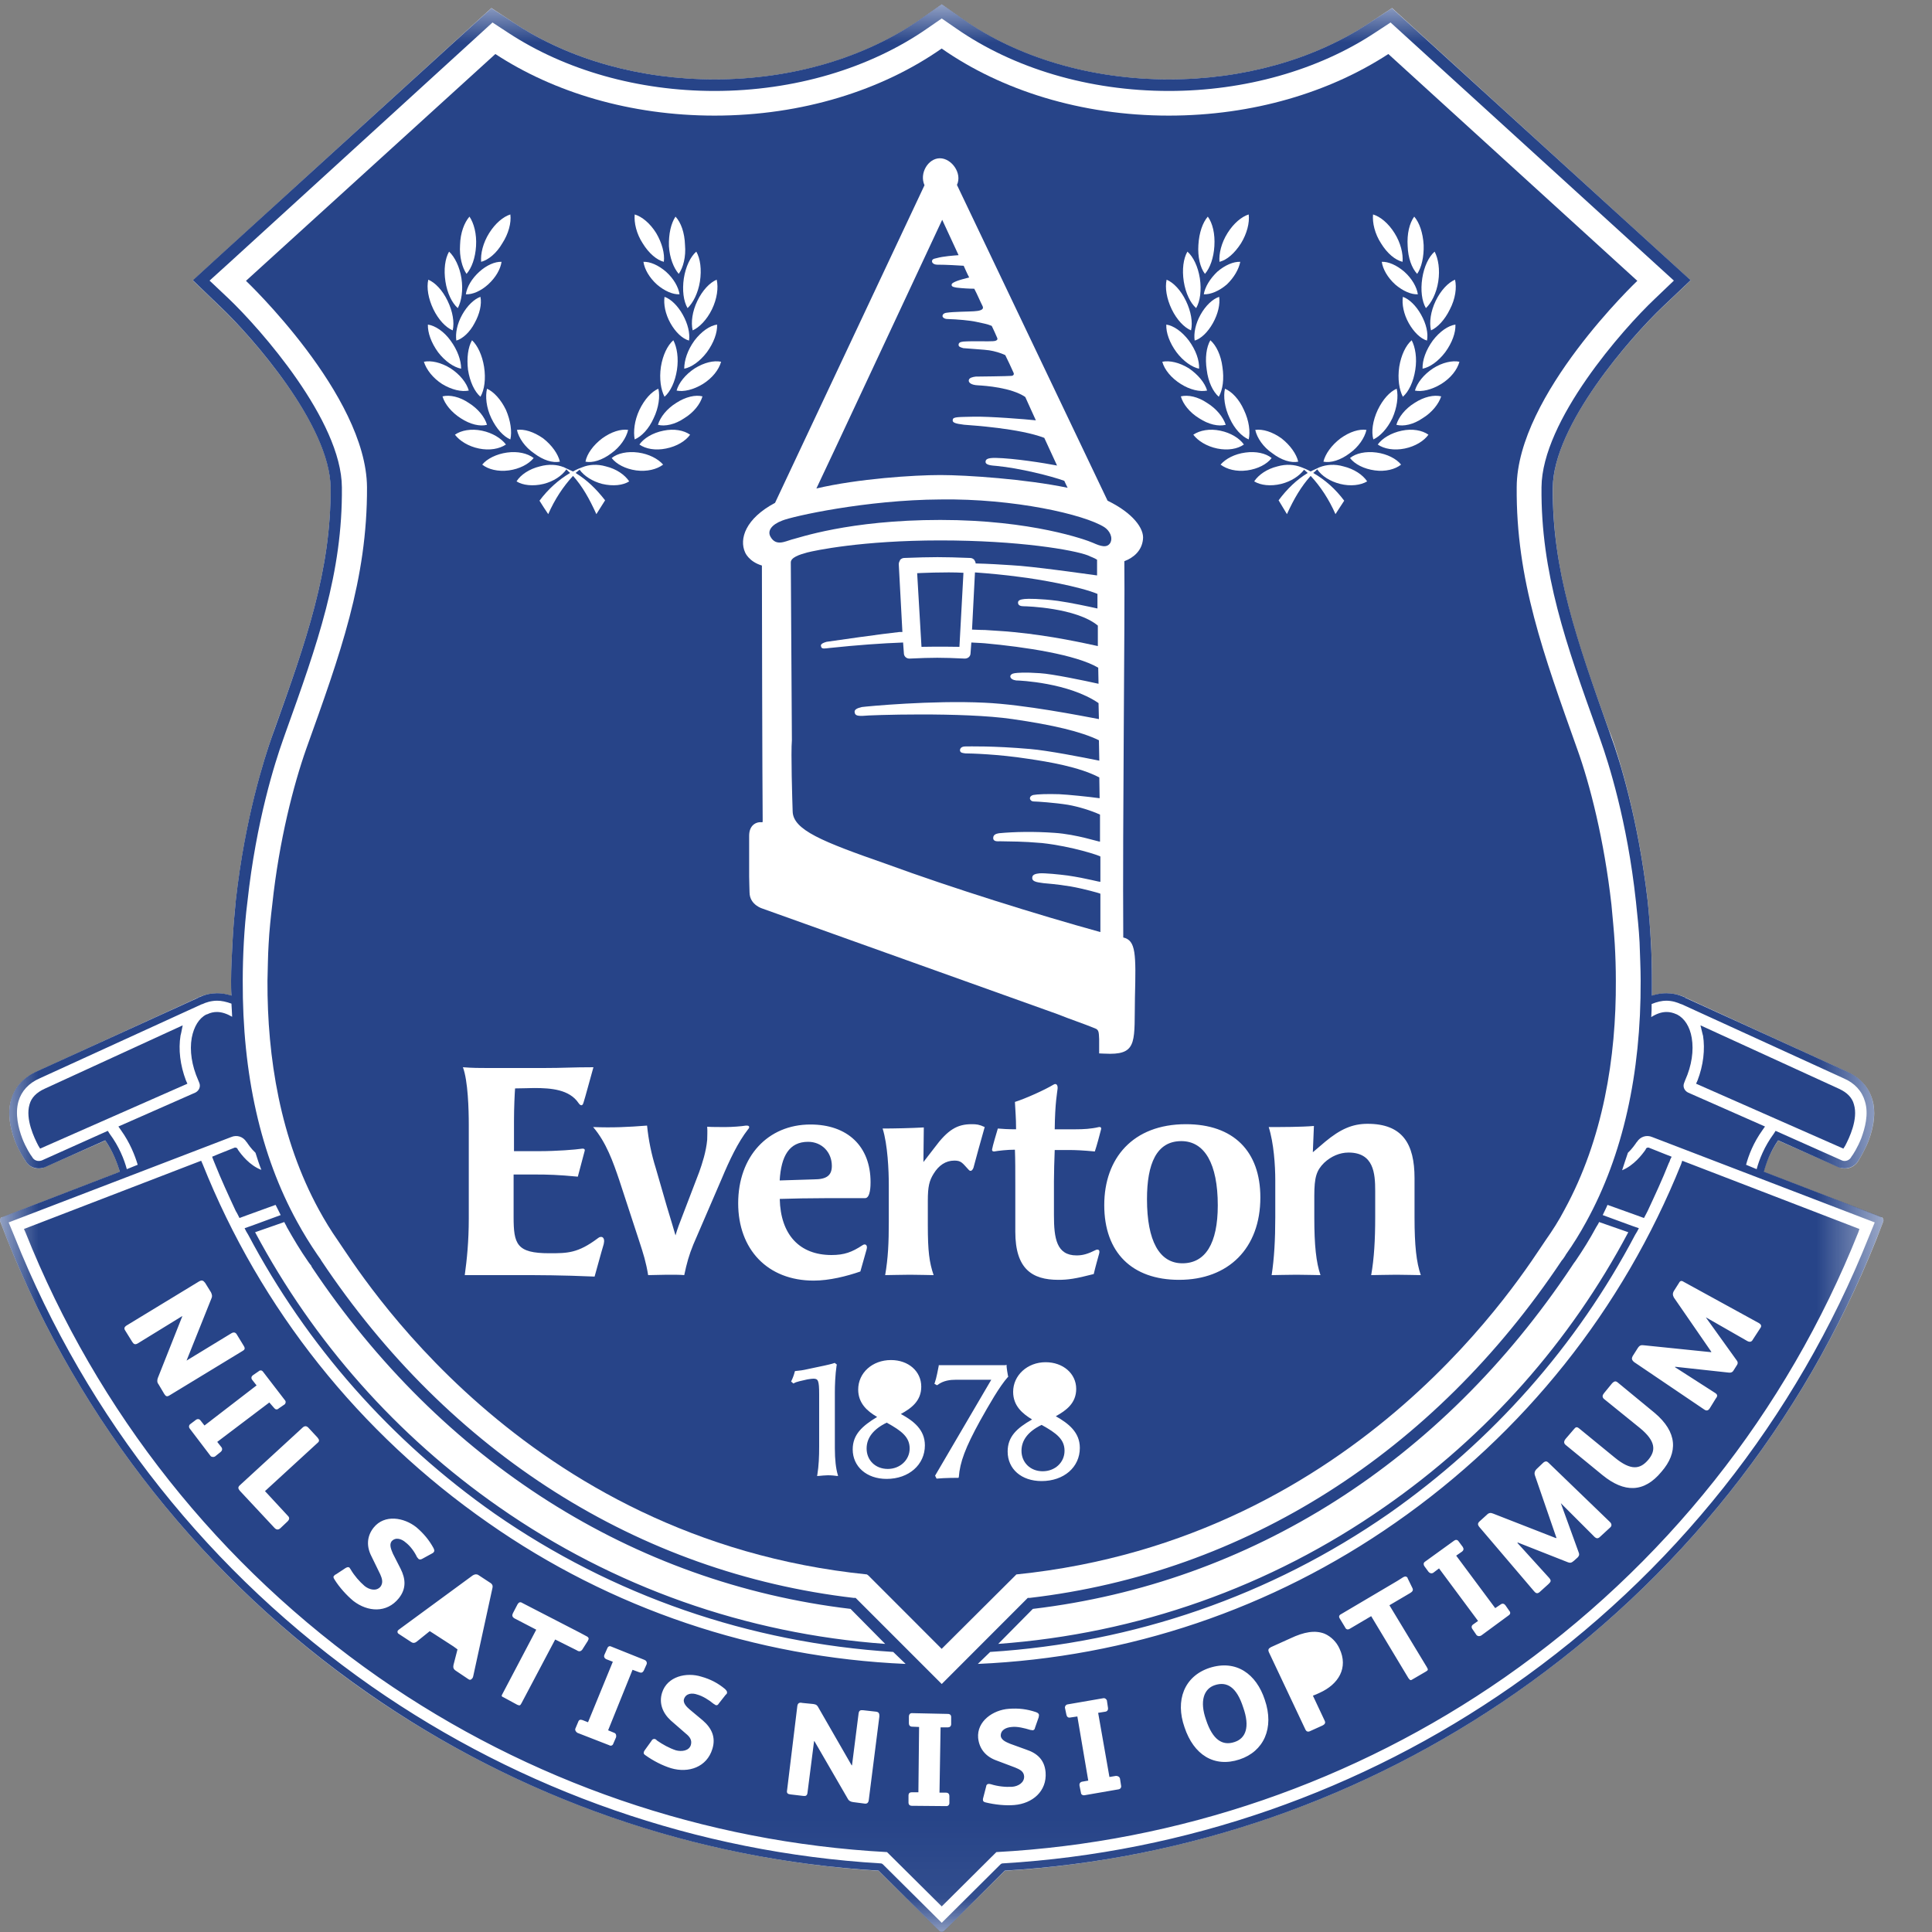 <?xml version="1.0" encoding="UTF-8" standalone="no"?>
<svg width="25px" height="25px" viewBox="0 0 25 25" version="1.1" xmlns="http://www.w3.org/2000/svg" xmlns:xlink="http://www.w3.org/1999/xlink">
    <rect x="0" y="0" width="25" height="25" fill="#808080" stroke="none"/>
    <!-- Generator: Sketch 42 (36781) - http://www.bohemiancoding.com/sketch -->
    <title>everton</title>
    <desc>Created with Sketch.</desc>
    <defs>
        <polygon id="path-1" points="24.371 0.001 0 0.001 0 24.945 24.371 24.945 24.371 0.001"></polygon>
    </defs>
    <g id="Page-1" stroke="none" stroke-width="1" fill="none" fill-rule="evenodd">
        <g id="fixtures" transform="translate(-124, -654)">
            <g id="row_5" transform="translate(17, 654)">
                <g id="everton" transform="translate(107, 0)">
                    <path d="M24.368,15.772 C24.363,15.758 24.354,15.749 24.34,15.749 L22.821,15.164 C22.849,15.055 22.906,14.909 23.009,14.758 L23.793,15.102 C23.821,15.116 23.844,15.121 23.873,15.121 C23.944,15.121 24.01,15.083 24.047,15.022 C24.066,14.989 24.128,14.89 24.179,14.763 C24.255,14.56 24.274,14.376 24.227,14.225 C24.179,14.064 24.066,13.942 23.896,13.866 L21.806,12.908 C21.806,12.908 21.797,12.904 21.792,12.899 C21.712,12.866 21.561,12.823 21.377,12.885 L21.377,12.687 C21.377,12.526 21.372,12.356 21.363,12.187 C21.353,12.012 21.339,11.833 21.32,11.649 C21.198,10.592 20.952,9.813 20.853,9.53 L20.815,9.436 C20.405,8.294 20.084,7.388 20.094,6.308 C20.098,5.492 21.117,4.35 21.509,3.977 L21.877,3.628 L18.013,0.104 L17.706,0.306 C16.999,0.773 16.083,1.028 15.125,1.028 C14.125,1.028 13.172,0.75 12.455,0.245 L12.186,0.056 L11.917,0.245 C11.195,0.75 10.247,1.028 9.247,1.028 C8.289,1.028 7.374,0.773 6.666,0.306 L6.359,0.104 L2.868,3.288 L2.495,3.628 L2.858,3.977 C3.25,4.35 4.269,5.492 4.279,6.308 C4.283,7.388 3.962,8.294 3.552,9.436 L3.519,9.53 C3.42,9.813 3.17,10.592 3.052,11.649 C3.033,11.833 3.019,12.012 3.009,12.187 C3,12.356 2.991,12.526 2.991,12.687 C2.991,12.753 2.991,12.819 2.995,12.885 C2.811,12.823 2.66,12.866 2.585,12.899 L2.58,12.899 C2.575,12.904 2.571,12.908 2.566,12.908 L0.476,13.866 C0.306,13.942 0.193,14.064 0.146,14.225 C0.098,14.376 0.117,14.56 0.193,14.763 C0.245,14.89 0.306,14.989 0.33,15.022 C0.363,15.083 0.429,15.121 0.499,15.121 C0.528,15.121 0.551,15.116 0.58,15.102 L1.363,14.758 C1.467,14.909 1.519,15.055 1.552,15.164 L0.032,15.749 C0.018,15.749 0.009,15.758 0.004,15.772 C-0.001,15.786 -0.001,15.796 0.004,15.81 L0.094,16.041 C1.042,18.41 2.656,20.443 4.755,21.906 C6.708,23.265 8.997,24.062 11.37,24.208 L12.153,24.982 C12.162,24.991 12.172,24.996 12.186,24.996 C12.196,24.996 12.21,24.991 12.219,24.982 L13.002,24.208 C15.376,24.062 17.664,23.265 19.612,21.906 C21.717,20.443 23.33,18.41 24.279,16.041 L24.368,15.81 C24.373,15.796 24.373,15.786 24.368,15.772" id="Fill-1" fill="#FFFFFF"></path>
                    <path d="M2.406,13.981 C2.331,13.783 2.307,13.58 2.336,13.4 C2.34,13.391 2.34,13.377 2.345,13.363 L2.364,13.268 L0.576,14.089 C0.472,14.137 0.406,14.203 0.382,14.292 C0.326,14.481 0.444,14.726 0.496,14.825 L0.519,14.863 L2.425,14.023 L2.406,13.981 Z" id="Fill-3" fill="#274488"></path>
                    <path d="M21.966,13.981 C22.042,13.783 22.065,13.58 22.037,13.4 C22.032,13.391 22.032,13.377 22.027,13.363 L22.004,13.268 L23.797,14.089 C23.901,14.137 23.967,14.203 23.99,14.292 C24.047,14.481 23.929,14.726 23.877,14.825 L23.853,14.863 L21.947,14.023 L21.966,13.981 Z" id="Fill-5" fill="#274488"></path>
                    <path id="Fill-7" fill="#274488"></path>
                    <path d="M15.719,21.806 C15.577,21.853 15.521,22.013 15.606,22.254 C15.691,22.513 15.818,22.594 15.974,22.542 C16.12,22.495 16.177,22.348 16.087,22.094 C16.002,21.829 15.875,21.754 15.719,21.806" id="Fill-9" fill="#274488"></path>
                    <path id="Fill-11" fill="#274488"></path>
                    <path d="M14.239,11.565 C14.239,11.56 14.017,11.499 13.857,11.471 C13.659,11.438 13.541,11.433 13.503,11.428 C13.46,11.419 13.352,11.419 13.357,11.358 C13.357,11.315 13.404,11.306 13.451,11.301 C13.522,11.296 13.706,11.315 13.814,11.329 C14.074,11.367 14.239,11.419 14.239,11.409 L14.239,11.084 C14.239,11.074 13.876,10.952 13.484,10.909 C13.22,10.886 13.097,10.89 12.941,10.886 C12.913,10.886 12.852,10.895 12.852,10.843 C12.852,10.791 12.908,10.787 12.927,10.782 C13.125,10.763 13.38,10.758 13.644,10.777 C13.937,10.796 14.234,10.9 14.234,10.89 L14.234,10.541 C14.121,10.489 13.956,10.438 13.819,10.414 C13.644,10.386 13.413,10.371 13.38,10.371 C13.347,10.371 13.333,10.353 13.328,10.338 C13.324,10.315 13.338,10.296 13.371,10.287 C13.423,10.277 13.55,10.272 13.706,10.277 C13.819,10.282 14.093,10.31 14.229,10.329 L14.225,10.06 C13.965,9.923 13.564,9.857 13.305,9.819 C12.913,9.758 12.555,9.749 12.493,9.749 C12.46,9.744 12.427,9.744 12.422,9.711 C12.422,9.683 12.441,9.659 12.493,9.659 C12.54,9.659 12.847,9.65 13.328,9.692 C13.56,9.711 14.017,9.801 14.225,9.843 L14.22,9.579 C13.989,9.466 13.626,9.381 13.102,9.305 C12.46,9.211 11.233,9.253 11.167,9.263 C11.078,9.267 11.064,9.249 11.059,9.216 C11.054,9.183 11.087,9.164 11.153,9.149 C11.219,9.14 12.059,9.06 12.739,9.093 C13.253,9.116 13.994,9.263 14.22,9.305 L14.215,9.098 C13.828,8.833 13.192,8.805 13.149,8.805 C13.107,8.8 13.078,8.781 13.074,8.758 C13.069,8.734 13.097,8.715 13.13,8.711 C13.163,8.706 13.258,8.697 13.456,8.711 C13.616,8.72 14.045,8.81 14.215,8.848 L14.211,8.64 C13.923,8.47 13.258,8.371 12.743,8.324 C12.743,8.324 12.682,8.319 12.569,8.314 L12.559,8.451 C12.559,8.494 12.526,8.522 12.484,8.522 C12.182,8.508 12.073,8.508 11.771,8.522 L11.767,8.522 C11.729,8.522 11.696,8.494 11.696,8.451 L11.686,8.314 C11.413,8.324 11.092,8.347 10.733,8.385 C10.681,8.39 10.63,8.404 10.625,8.366 C10.615,8.343 10.63,8.324 10.696,8.305 C10.748,8.296 11.46,8.196 11.639,8.178 L11.677,8.178 L11.63,7.3 C11.63,7.281 11.639,7.262 11.649,7.243 C11.663,7.229 11.682,7.22 11.701,7.22 C12.069,7.206 12.196,7.206 12.555,7.22 C12.573,7.22 12.592,7.229 12.606,7.243 C12.616,7.258 12.625,7.276 12.625,7.291 C12.79,7.295 12.956,7.305 13.088,7.314 C13.366,7.328 14.022,7.423 14.196,7.446 L14.196,7.243 C14.163,7.22 14.116,7.206 14.078,7.187 C13.894,7.116 13.182,6.993 12.168,6.993 C11.149,6.993 10.54,7.125 10.446,7.149 C10.342,7.177 10.229,7.215 10.233,7.281 L10.247,9.579 C10.233,9.735 10.252,10.353 10.257,10.499 C10.262,10.739 10.639,10.89 11.465,11.178 C12.328,11.494 13.418,11.834 14.239,12.061 L14.239,11.565" id="Fill-13" fill="#274488"></path>
                    <path id="Fill-15" fill="#274488"></path>
                    <path id="Fill-17" fill="#274488"></path>
                    <path id="Fill-19" fill="#274488"></path>
                    <path d="M13.815,6.312 C13.801,6.288 13.791,6.26 13.772,6.222 C13.607,6.161 13.192,6.057 12.895,6.029 C12.838,6.024 12.753,6.02 12.753,5.977 C12.753,5.939 12.786,5.925 12.881,5.925 C13.121,5.93 13.508,5.991 13.678,6.024 C13.631,5.92 13.574,5.798 13.513,5.666 C13.192,5.543 12.583,5.505 12.475,5.496 C12.357,5.482 12.319,5.467 12.329,5.43 C12.333,5.392 12.409,5.397 12.593,5.392 C12.805,5.387 13.272,5.425 13.404,5.439 C13.362,5.345 13.315,5.246 13.267,5.137 C13.088,5.015 12.749,4.991 12.654,4.986 C12.564,4.982 12.531,4.949 12.536,4.92 C12.541,4.887 12.588,4.878 12.626,4.873 C12.659,4.873 13.05,4.868 13.083,4.864 C13.107,4.864 13.131,4.849 13.112,4.816 C13.074,4.731 13.05,4.68 13.008,4.595 C12.947,4.566 12.866,4.543 12.8,4.533 C12.744,4.524 12.56,4.514 12.465,4.505 C12.414,4.491 12.404,4.481 12.404,4.463 C12.404,4.439 12.418,4.425 12.465,4.42 C12.583,4.411 12.8,4.42 12.848,4.415 C12.881,4.415 12.918,4.401 12.904,4.373 C12.881,4.316 12.857,4.269 12.833,4.217 C12.781,4.194 12.701,4.179 12.635,4.165 C12.55,4.146 12.39,4.132 12.258,4.128 C12.225,4.128 12.196,4.109 12.196,4.09 C12.196,4.071 12.211,4.052 12.248,4.047 C12.338,4.033 12.527,4.033 12.602,4.028 C12.664,4.024 12.739,4.014 12.715,3.962 C12.673,3.878 12.649,3.816 12.607,3.736 C12.55,3.736 12.451,3.731 12.38,3.722 C12.352,3.717 12.314,3.712 12.314,3.689 C12.31,3.665 12.347,3.651 12.38,3.637 C12.404,3.627 12.484,3.604 12.541,3.59 C12.513,3.538 12.494,3.491 12.47,3.439 C12.39,3.434 12.244,3.425 12.13,3.425 C12.083,3.425 12.06,3.401 12.06,3.382 C12.06,3.363 12.069,3.349 12.121,3.34 C12.206,3.316 12.338,3.307 12.404,3.302 C12.329,3.141 12.258,2.986 12.192,2.844 C11.673,3.953 10.72,5.996 10.564,6.321 C11.102,6.194 11.828,6.147 12.168,6.147 C12.508,6.147 13.272,6.199 13.815,6.312" id="Fill-21" fill="#274488"></path>
                    <path id="Fill-23" fill="#274488"></path>
                    <path id="Fill-25" fill="#274488"></path>
                    <path d="M10.764,15.087 C10.764,14.907 10.632,14.775 10.457,14.775 C10.212,14.775 10.108,14.959 10.089,15.275 L10.533,15.261 C10.698,15.261 10.764,15.209 10.764,15.087" id="Fill-27" fill="#274488"></path>
                    <path d="M15.286,14.766 C14.965,14.766 14.842,15.059 14.842,15.517 C14.842,16.059 15.003,16.347 15.3,16.347 C15.597,16.347 15.758,16.092 15.758,15.597 C15.758,15.059 15.588,14.766 15.286,14.766" id="Fill-29" fill="#274488"></path>
                    <path d="M13.258,7.751 C13.295,7.746 13.465,7.746 13.687,7.775 C13.852,7.798 14.093,7.85 14.201,7.874 L14.201,7.685 C13.975,7.591 13.456,7.496 13.177,7.463 C13.007,7.44 12.809,7.421 12.616,7.407 L12.578,8.147 C12.677,8.152 12.743,8.152 12.743,8.152 C12.871,8.162 12.998,8.166 13.125,8.18 C13.616,8.228 14.027,8.322 14.206,8.36 L14.206,8.095 C13.927,7.864 13.286,7.845 13.248,7.845 C13.21,7.845 13.173,7.836 13.173,7.798 C13.173,7.761 13.22,7.756 13.258,7.751" id="Fill-31" fill="#274488"></path>
                    <path d="M10.243,6.982 C10.328,6.964 10.979,6.728 12.168,6.728 C13.352,6.728 14.06,6.987 14.145,7.025 C14.239,7.067 14.324,7.096 14.367,7.025 C14.405,6.954 14.357,6.865 14.291,6.822 C14.032,6.657 13.121,6.449 12.168,6.463 C11.21,6.468 10.253,6.681 10.12,6.737 C9.984,6.789 9.927,6.869 9.97,6.945 C10.04,7.072 10.158,7.006 10.243,6.982" id="Fill-33" fill="#274488"></path>
                    <path id="Fill-35" fill="#274488"></path>
                    <path d="M11.924,8.37 C12.141,8.365 12.415,8.37 12.415,8.37 L12.467,7.412 C12.24,7.398 11.868,7.417 11.868,7.417 L11.924,8.37 Z" id="Fill-37" fill="#274488"></path>
                    <g id="Group-41" transform="translate(0, 0.054)">
                        <mask id="mask-2" fill="white">
                            <use xlink:href="#path-1"></use>
                        </mask>
                        <g id="Clip-40"></g>
                        <path d="M24.368,15.717 C24.363,15.707 24.354,15.698 24.344,15.693 L22.825,15.108 C22.853,15.004 22.905,14.853 23.009,14.702 L23.792,15.051 C23.82,15.061 23.844,15.065 23.872,15.065 C23.943,15.065 24.009,15.028 24.047,14.966 C24.066,14.933 24.127,14.839 24.179,14.707 C24.254,14.504 24.273,14.325 24.226,14.169 C24.179,14.009 24.066,13.886 23.896,13.81 L21.806,12.857 C21.806,12.853 21.801,12.848 21.792,12.848 C21.711,12.81 21.56,12.768 21.376,12.829 L21.376,12.636 C21.376,12.47 21.372,12.301 21.362,12.131 C21.353,11.956 21.339,11.777 21.32,11.598 C21.197,10.536 20.952,9.762 20.848,9.479 L20.815,9.385 C20.409,8.238 20.084,7.332 20.093,6.257 C20.098,5.441 21.117,4.294 21.509,3.921 L21.877,3.572 L18.012,0.052 L17.706,0.251 C16.998,0.718 16.083,0.973 15.125,0.973 C14.125,0.973 13.172,0.694 12.455,0.189 L12.186,0.001 L11.917,0.189 C11.195,0.694 10.247,0.973 9.246,0.973 C8.288,0.973 7.373,0.718 6.665,0.251 L6.359,0.052 L2.867,3.232 L2.495,3.572 L2.858,3.921 C3.25,4.294 4.269,5.441 4.278,6.257 C4.283,7.332 3.962,8.238 3.552,9.385 L3.518,9.479 C3.419,9.762 3.169,10.536 3.051,11.598 C3.033,11.777 3.018,11.956 3.009,12.131 C3,12.301 2.99,12.47 2.99,12.636 C2.99,12.702 2.99,12.763 2.995,12.829 C2.811,12.768 2.66,12.81 2.584,12.848 L2.58,12.848 C2.575,12.848 2.57,12.853 2.565,12.857 L0.475,13.81 C0.306,13.886 0.192,14.009 0.145,14.169 C0.098,14.325 0.117,14.504 0.192,14.707 C0.244,14.839 0.306,14.933 0.329,14.966 C0.362,15.028 0.428,15.065 0.499,15.065 C0.527,15.065 0.551,15.061 0.579,15.051 L1.362,14.702 C1.466,14.853 1.518,15.004 1.551,15.108 L0.032,15.693 C0.018,15.698 0.008,15.707 0.004,15.717 C-0.001,15.731 -0.001,15.745 0.004,15.754 L0.093,15.985 C1.042,18.359 2.655,20.387 4.755,21.85 C6.708,23.213 8.996,24.011 11.369,24.152 L12.153,24.931 C12.162,24.936 12.171,24.945 12.186,24.945 C12.2,24.945 12.214,24.936 12.219,24.931 L13.002,24.152 C15.375,24.011 17.663,23.213 19.617,21.85 C21.716,20.387 23.33,18.359 24.278,15.985 L24.368,15.754 C24.372,15.745 24.372,15.731 24.368,15.717 L24.368,15.717 Z M21.372,12.938 C21.442,12.909 21.509,12.895 21.56,12.895 C21.641,12.895 21.707,12.919 21.749,12.938 C21.754,12.938 21.759,12.942 21.763,12.942 L23.858,13.9 C24,13.961 24.094,14.065 24.132,14.197 C24.184,14.362 24.132,14.546 24.085,14.674 C24.037,14.796 23.976,14.891 23.957,14.914 C23.934,14.962 23.877,14.98 23.835,14.962 L22.976,14.579 L22.952,14.617 C22.83,14.782 22.764,14.952 22.731,15.075 L22.594,15.018 C22.627,14.896 22.688,14.735 22.806,14.57 L22.839,14.523 L21.844,14.084 C21.796,14.06 21.773,14.009 21.792,13.961 L21.806,13.924 C21.891,13.735 21.919,13.541 21.891,13.376 C21.867,13.23 21.796,13.122 21.702,13.074 L21.692,13.07 C21.65,13.051 21.608,13.041 21.565,13.041 C21.499,13.041 21.433,13.065 21.367,13.107 C21.372,13.046 21.372,12.994 21.372,12.938 L21.372,12.938 Z M3.155,12.14 C3.165,11.966 3.179,11.791 3.202,11.612 C3.316,10.564 3.561,9.805 3.66,9.526 L3.693,9.432 C4.108,8.276 4.434,7.361 4.424,6.252 C4.42,5.389 3.367,4.2 2.962,3.813 L2.712,3.577 L2.967,3.346 L6.373,0.237 L6.581,0.373 C7.317,0.855 8.26,1.123 9.246,1.123 C10.275,1.123 11.256,0.831 12.002,0.312 L12.186,0.185 L12.37,0.312 C13.115,0.831 14.092,1.123 15.125,1.123 C16.106,1.123 17.055,0.855 17.786,0.373 L17.994,0.237 L21.66,3.577 L21.409,3.817 C21.004,4.2 19.952,5.389 19.947,6.252 C19.937,7.361 20.263,8.276 20.678,9.432 L20.711,9.526 C20.81,9.805 21.056,10.564 21.169,11.612 C21.188,11.791 21.207,11.966 21.216,12.14 C21.221,12.305 21.23,12.475 21.23,12.636 C21.235,13.843 20.999,14.896 20.527,15.754 C20.447,15.901 20.357,16.047 20.263,16.179 C20.254,16.198 20.239,16.217 20.22,16.245 L20.211,16.254 C18.55,18.746 16.106,20.298 13.323,20.623 L13.299,20.623 L12.186,21.737 L11.072,20.623 L11.049,20.623 C8.265,20.298 5.816,18.746 4.155,16.254 L4.151,16.245 C4.132,16.217 4.118,16.198 4.108,16.184 C4.014,16.047 3.924,15.901 3.844,15.754 C3.372,14.896 3.136,13.843 3.141,12.636 C3.141,12.475 3.146,12.305 3.155,12.14 L3.155,12.14 Z M20.692,15.759 L21.07,15.891 C20.32,17.306 19.244,18.524 17.913,19.448 C16.432,20.482 14.719,21.086 12.917,21.218 L13.365,20.765 C16.182,20.43 18.654,18.859 20.334,16.339 L20.343,16.325 C20.357,16.302 20.372,16.283 20.386,16.264 C20.48,16.127 20.574,15.976 20.655,15.825 C20.669,15.801 20.683,15.783 20.692,15.759 L20.692,15.759 Z M12.242,23.143 C12.271,23.143 12.285,23.162 12.285,23.185 L12.285,23.28 C12.285,23.298 12.271,23.317 12.247,23.317 L11.799,23.313 C11.77,23.313 11.756,23.294 11.756,23.275 L11.756,23.181 C11.756,23.147 11.775,23.138 11.799,23.138 L11.884,23.138 L11.893,22.293 L11.803,22.289 C11.775,22.289 11.761,22.27 11.761,22.246 L11.761,22.157 C11.761,22.133 11.775,22.114 11.799,22.114 L12.266,22.124 C12.294,22.124 12.308,22.142 12.308,22.161 L12.308,22.256 C12.308,22.284 12.289,22.298 12.266,22.298 L12.171,22.298 L12.157,23.143 L12.242,23.143 Z M11.454,21.218 C9.652,21.086 7.939,20.482 6.458,19.448 C5.132,18.524 4.056,17.306 3.301,15.891 L3.679,15.759 C3.688,15.783 3.703,15.801 3.712,15.825 C3.797,15.976 3.887,16.127 3.986,16.269 C3.995,16.283 4.009,16.302 4.028,16.325 L4.033,16.339 C5.717,18.859 8.189,20.43 11.006,20.765 L11.454,21.218 Z M1.419,14.617 L1.395,14.579 L0.541,14.962 C0.489,14.98 0.438,14.962 0.414,14.914 C0.395,14.891 0.334,14.796 0.287,14.674 C0.239,14.546 0.192,14.362 0.239,14.197 C0.277,14.065 0.372,13.961 0.513,13.9 L2.608,12.942 C2.613,12.942 2.617,12.938 2.622,12.938 C2.66,12.919 2.731,12.895 2.811,12.895 C2.867,12.895 2.929,12.909 2.995,12.933 C3,12.994 3,13.046 3.004,13.103 C2.938,13.065 2.872,13.041 2.806,13.041 C2.764,13.041 2.721,13.051 2.683,13.07 L2.669,13.074 C2.575,13.122 2.509,13.23 2.481,13.376 C2.452,13.541 2.481,13.735 2.565,13.924 L2.58,13.961 C2.598,14.009 2.575,14.06 2.528,14.084 L1.532,14.523 L1.565,14.57 C1.683,14.735 1.745,14.896 1.782,15.018 L1.641,15.075 C1.608,14.952 1.542,14.782 1.419,14.617 L1.419,14.617 Z M24.184,15.948 C23.245,18.302 21.645,20.317 19.56,21.77 C17.616,23.124 15.342,23.917 12.978,24.058 C12.964,24.058 12.955,24.063 12.945,24.072 L12.186,24.827 L11.426,24.072 C11.417,24.063 11.407,24.058 11.393,24.058 C9.034,23.917 6.755,23.124 4.811,21.77 C2.731,20.317 1.126,18.302 0.188,15.948 L0.112,15.764 L2.99,14.66 C3.066,14.627 3.146,14.655 3.188,14.721 L3.193,14.726 C3.212,14.754 3.25,14.811 3.306,14.863 C3.33,14.938 3.353,15.013 3.382,15.084 C3.231,15.028 3.122,14.886 3.08,14.825 L3.07,14.806 C3.066,14.801 3.056,14.796 3.047,14.796 L3.037,14.796 L2.834,14.877 L2.745,14.914 L2.759,14.952 C2.768,14.971 2.773,14.99 2.778,14.999 C2.863,15.212 2.957,15.415 3.051,15.617 C3.07,15.646 3.084,15.679 3.099,15.707 L3.188,15.674 L3.566,15.537 C3.589,15.584 3.613,15.627 3.632,15.669 L3.259,15.806 L3.165,15.839 C3.179,15.867 3.193,15.896 3.212,15.924 C3.971,17.358 5.057,18.59 6.401,19.533 C7.93,20.595 9.699,21.204 11.558,21.322 L11.719,21.477 C9.77,21.392 7.906,20.765 6.316,19.651 C4.651,18.491 3.372,16.887 2.622,15.009 L2.603,14.966 L0.31,15.849 L0.329,15.891 C1.259,18.222 2.839,20.213 4.901,21.652 C6.84,23.001 9.114,23.784 11.478,23.912 L12.153,24.582 L12.186,24.615 L12.893,23.912 C15.257,23.784 17.531,23.001 19.47,21.652 C21.532,20.213 23.117,18.222 24.047,15.891 L24.061,15.849 L21.768,14.966 L21.754,15.009 C20.999,16.887 19.72,18.491 18.055,19.651 C16.46,20.765 14.601,21.392 12.653,21.477 L12.813,21.322 C14.672,21.204 16.441,20.595 17.97,19.533 C19.315,18.59 20.404,17.358 21.159,15.924 C21.178,15.896 21.192,15.867 21.207,15.839 L21.112,15.806 L20.739,15.669 C20.758,15.627 20.782,15.584 20.801,15.537 L21.183,15.674 L21.273,15.707 C21.287,15.679 21.306,15.646 21.32,15.617 C21.414,15.415 21.509,15.212 21.593,14.999 C21.598,14.99 21.608,14.971 21.612,14.952 L21.631,14.914 L21.537,14.877 L21.334,14.796 L21.32,14.796 C21.315,14.796 21.306,14.801 21.301,14.806 L21.292,14.825 C21.249,14.886 21.141,15.028 20.99,15.089 C21.013,15.013 21.041,14.938 21.065,14.863 C21.117,14.815 21.159,14.754 21.178,14.726 L21.183,14.721 C21.225,14.655 21.306,14.627 21.381,14.66 L24.259,15.764 L24.184,15.948 Z M11.379,22.157 L11.242,23.237 C11.237,23.28 11.214,23.289 11.185,23.284 L11.039,23.265 C11.006,23.261 10.982,23.247 10.968,23.218 L10.539,22.477 L10.534,22.477 L10.449,23.143 C10.445,23.181 10.426,23.19 10.393,23.185 L10.232,23.166 C10.195,23.162 10.176,23.152 10.185,23.11 L10.317,22.025 C10.322,21.982 10.346,21.973 10.383,21.982 L10.525,21.996 C10.563,22.001 10.577,22.015 10.591,22.043 L11.02,22.789 L11.025,22.789 L11.11,22.119 C11.115,22.081 11.133,22.072 11.167,22.076 L11.336,22.095 C11.379,22.1 11.379,22.128 11.379,22.157 L11.379,22.157 Z M8.925,22.067 L9.095,22.209 C9.209,22.308 9.265,22.426 9.218,22.577 C9.147,22.812 8.911,22.893 8.685,22.827 C8.576,22.794 8.454,22.732 8.355,22.661 C8.331,22.647 8.326,22.633 8.331,22.619 C8.331,22.61 8.34,22.6 8.345,22.591 L8.43,22.473 C8.439,22.454 8.454,22.444 8.477,22.449 C8.482,22.454 8.491,22.454 8.501,22.468 C8.576,22.52 8.661,22.567 8.746,22.595 C8.817,22.614 8.916,22.605 8.94,22.525 C8.958,22.459 8.921,22.416 8.874,22.378 L8.68,22.209 C8.576,22.114 8.524,21.987 8.567,21.85 C8.633,21.638 8.883,21.581 9.076,21.642 C9.194,21.675 9.293,21.727 9.383,21.803 C9.407,21.826 9.411,21.841 9.407,21.855 C9.407,21.859 9.402,21.869 9.392,21.874 L9.303,21.987 C9.289,22.01 9.279,22.015 9.26,22.01 C9.256,22.006 9.246,22.001 9.232,21.992 C9.175,21.944 9.091,21.892 9.024,21.874 C8.958,21.85 8.874,21.855 8.85,21.935 C8.836,21.987 8.892,22.039 8.925,22.067 L8.925,22.067 Z M7.949,22.369 C7.972,22.378 7.977,22.402 7.972,22.426 L7.935,22.511 C7.93,22.529 7.906,22.544 7.883,22.529 L7.472,22.369 C7.449,22.355 7.439,22.331 7.444,22.317 L7.482,22.227 C7.491,22.199 7.51,22.194 7.538,22.204 L7.609,22.232 L7.93,21.449 L7.845,21.416 C7.817,21.402 7.812,21.378 7.821,21.359 L7.859,21.274 C7.864,21.256 7.883,21.241 7.906,21.251 L8.34,21.425 C8.364,21.435 8.373,21.454 8.369,21.477 L8.331,21.562 C8.317,21.59 8.298,21.595 8.274,21.586 L8.185,21.553 L7.869,22.336 L7.949,22.369 Z M6.656,20.887 C6.628,20.869 6.623,20.85 6.637,20.821 L6.698,20.704 C6.713,20.68 6.732,20.67 6.76,20.689 L7.51,21.076 L7.59,21.119 C7.619,21.133 7.623,21.152 7.609,21.171 L7.609,21.175 L7.534,21.293 C7.51,21.322 7.486,21.317 7.458,21.298 L7.184,21.161 L6.75,21.982 C6.732,22.015 6.727,22.02 6.694,22.006 L6.519,21.911 C6.486,21.897 6.486,21.892 6.505,21.859 L6.939,21.034 L6.656,20.887 Z M5.868,21.251 L5.613,21.086 L5.561,21.053 L5.392,21.189 C5.373,21.204 5.349,21.213 5.321,21.194 L5.156,21.086 C5.142,21.076 5.142,21.062 5.146,21.048 C5.151,21.043 5.156,21.038 5.16,21.034 L6.118,20.331 C6.142,20.317 6.165,20.312 6.189,20.326 L6.34,20.425 C6.373,20.444 6.378,20.468 6.373,20.491 L6.123,21.638 C6.118,21.652 6.118,21.657 6.113,21.661 C6.099,21.68 6.085,21.69 6.062,21.675 L5.901,21.567 C5.863,21.543 5.863,21.52 5.868,21.491 L5.92,21.289 L5.868,21.251 Z M4.92,20.317 L4.807,20.085 C4.741,19.958 4.745,19.826 4.835,19.713 C4.976,19.538 5.226,19.581 5.387,19.708 C5.481,19.788 5.552,19.873 5.609,19.977 C5.623,20.005 5.623,20.019 5.613,20.029 C5.609,20.038 5.599,20.043 5.59,20.048 L5.462,20.118 C5.443,20.128 5.429,20.128 5.415,20.118 C5.41,20.114 5.406,20.104 5.396,20.095 C5.363,20.024 5.307,19.949 5.25,19.906 C5.198,19.859 5.118,19.831 5.066,19.892 C5.033,19.939 5.066,20.005 5.085,20.052 L5.184,20.246 C5.25,20.378 5.259,20.505 5.16,20.628 C5.005,20.821 4.759,20.807 4.571,20.661 C4.486,20.59 4.391,20.486 4.33,20.387 C4.311,20.359 4.311,20.345 4.325,20.335 C4.33,20.326 4.339,20.321 4.349,20.317 L4.472,20.236 C4.49,20.227 4.505,20.218 4.523,20.232 C4.528,20.241 4.533,20.246 4.538,20.255 C4.585,20.335 4.651,20.411 4.717,20.468 C4.774,20.515 4.868,20.543 4.924,20.477 C4.962,20.425 4.943,20.369 4.92,20.317 L4.92,20.317 Z M3.726,19.562 C3.75,19.585 3.745,19.609 3.721,19.633 L3.627,19.722 C3.599,19.746 3.575,19.741 3.552,19.717 L3.103,19.236 C3.08,19.208 3.075,19.189 3.108,19.161 L3.92,18.415 C3.943,18.396 3.967,18.396 3.99,18.42 L4.108,18.547 C4.132,18.576 4.137,18.595 4.108,18.618 L3.429,19.241 L3.726,19.562 Z M2.867,18.675 C2.882,18.698 2.872,18.722 2.853,18.736 L2.782,18.793 C2.768,18.802 2.74,18.802 2.726,18.788 L2.457,18.434 C2.438,18.411 2.447,18.387 2.457,18.378 L2.532,18.321 C2.556,18.302 2.58,18.307 2.594,18.326 L2.646,18.392 L3.32,17.873 L3.264,17.802 C3.245,17.778 3.254,17.755 3.273,17.741 L3.349,17.689 C3.363,17.675 3.386,17.675 3.401,17.693 L3.684,18.061 C3.703,18.08 3.698,18.104 3.684,18.118 L3.608,18.17 C3.585,18.193 3.561,18.184 3.547,18.165 L3.485,18.094 L2.811,18.604 L2.867,18.675 Z M2.358,16.976 L1.782,17.33 C1.749,17.349 1.73,17.34 1.712,17.311 L1.627,17.174 C1.603,17.141 1.603,17.122 1.636,17.099 L2.575,16.528 C2.617,16.504 2.632,16.519 2.655,16.547 L2.731,16.67 C2.745,16.703 2.749,16.721 2.735,16.75 L2.414,17.552 L2.995,17.198 C3.028,17.179 3.051,17.189 3.066,17.217 L3.155,17.363 C3.179,17.401 3.16,17.415 3.136,17.429 L2.197,18 C2.16,18.024 2.146,18.014 2.127,17.986 L2.051,17.858 C2.032,17.835 2.032,17.807 2.042,17.778 L2.358,16.981 L2.358,16.976 Z M12.95,22.411 C12.959,22.468 13.03,22.492 13.073,22.511 L13.28,22.586 C13.422,22.633 13.516,22.718 13.53,22.879 C13.549,23.124 13.36,23.284 13.125,23.303 C13.011,23.313 12.874,23.298 12.757,23.27 C12.728,23.265 12.719,23.251 12.719,23.237 C12.719,23.228 12.719,23.218 12.723,23.209 L12.761,23.062 C12.761,23.048 12.771,23.03 12.794,23.03 C12.799,23.03 12.813,23.03 12.823,23.034 C12.912,23.062 13.011,23.072 13.096,23.067 C13.172,23.062 13.257,23.015 13.252,22.93 C13.247,22.864 13.191,22.841 13.134,22.817 L12.898,22.728 C12.761,22.68 12.672,22.581 12.657,22.435 C12.639,22.218 12.851,22.072 13.054,22.058 C13.181,22.048 13.29,22.062 13.403,22.1 C13.431,22.11 13.441,22.119 13.445,22.138 C13.445,22.142 13.441,22.152 13.441,22.166 L13.393,22.303 C13.389,22.327 13.379,22.331 13.365,22.336 C13.356,22.336 13.346,22.331 13.332,22.331 C13.257,22.308 13.162,22.284 13.091,22.293 C13.021,22.298 12.945,22.331 12.95,22.411 L12.95,22.411 Z M14.356,22.94 L14.441,22.926 C14.469,22.926 14.488,22.94 14.493,22.963 L14.507,23.053 C14.512,23.077 14.497,23.096 14.474,23.1 L14.035,23.176 C14.012,23.181 13.988,23.166 13.988,23.147 L13.969,23.053 C13.964,23.025 13.978,23.006 14.002,23.001 L14.082,22.987 L13.941,22.157 L13.846,22.171 C13.818,22.176 13.804,22.157 13.799,22.133 L13.78,22.043 C13.78,22.025 13.79,22.006 13.813,22.001 L14.276,21.921 C14.299,21.916 14.318,21.935 14.323,21.949 L14.337,22.043 C14.342,22.072 14.328,22.091 14.304,22.095 L14.21,22.11 L14.356,22.94 Z M15.649,21.529 C15.998,21.416 16.257,21.609 16.366,21.94 C16.493,22.308 16.352,22.61 16.04,22.713 C15.71,22.822 15.446,22.652 15.328,22.298 C15.205,21.949 15.323,21.638 15.649,21.529 L15.649,21.529 Z M18.461,21.515 C18.484,21.553 18.48,21.558 18.451,21.576 L18.281,21.675 C18.253,21.694 18.248,21.69 18.225,21.661 L17.743,20.859 L17.47,21.02 C17.442,21.038 17.418,21.034 17.404,21.001 L17.338,20.892 C17.319,20.864 17.328,20.845 17.357,20.831 L18.083,20.402 L18.159,20.354 C18.187,20.34 18.201,20.345 18.215,20.364 L18.215,20.369 L18.277,20.496 C18.291,20.524 18.277,20.543 18.244,20.562 L17.979,20.718 L18.461,21.515 Z M19.348,20.755 L19.418,20.708 C19.442,20.689 19.466,20.699 19.48,20.718 L19.532,20.793 C19.546,20.807 19.546,20.831 19.527,20.845 L19.168,21.109 C19.145,21.123 19.121,21.119 19.107,21.105 L19.055,21.029 C19.036,21.005 19.041,20.982 19.06,20.968 L19.126,20.921 L18.621,20.241 L18.546,20.298 C18.522,20.312 18.498,20.302 18.484,20.284 L18.432,20.213 C18.418,20.194 18.418,20.17 18.437,20.156 L18.815,19.883 C18.833,19.868 18.857,19.868 18.871,19.887 L18.928,19.963 C18.942,19.986 18.942,20.005 18.918,20.024 L18.843,20.076 L19.348,20.755 Z M19.862,19.038 C19.852,19.01 19.857,18.981 19.886,18.953 L19.97,18.873 C19.999,18.849 20.018,18.854 20.037,18.873 L20.834,19.642 C20.834,19.647 20.839,19.647 20.839,19.647 C20.857,19.67 20.857,19.694 20.834,19.713 L20.706,19.831 C20.673,19.864 20.65,19.854 20.617,19.817 L20.197,19.397 L20.428,20.034 C20.442,20.067 20.428,20.085 20.414,20.1 L20.367,20.142 C20.338,20.166 20.324,20.175 20.287,20.161 L19.64,19.906 L19.635,19.911 L20.046,20.364 C20.079,20.402 20.065,20.416 20.037,20.444 L19.933,20.538 C19.904,20.567 19.881,20.571 19.857,20.543 L19.852,20.538 L19.145,19.708 C19.117,19.675 19.121,19.656 19.145,19.633 L19.239,19.548 C19.267,19.519 19.291,19.519 19.324,19.533 L20.136,19.85 L20.14,19.845 L19.862,19.038 Z M21.221,18.425 L20.754,18.047 C20.73,18.024 20.735,18 20.754,17.976 L20.862,17.844 C20.886,17.821 20.905,17.811 20.933,17.835 L21.409,18.227 C21.707,18.477 21.716,18.741 21.499,18.991 C21.273,19.264 21.018,19.264 20.735,19.033 L20.258,18.642 C20.23,18.618 20.239,18.59 20.258,18.566 L20.367,18.439 C20.39,18.411 20.404,18.406 20.433,18.429 L20.895,18.807 C21.107,18.981 21.225,18.958 21.329,18.835 C21.428,18.717 21.428,18.595 21.221,18.425 L21.221,18.425 Z M21.66,16.736 C21.645,16.707 21.641,16.684 21.66,16.651 L21.726,16.547 C21.74,16.519 21.759,16.514 21.787,16.533 L22.759,17.066 C22.792,17.085 22.797,17.108 22.778,17.132 L22.683,17.278 C22.664,17.316 22.636,17.316 22.598,17.292 L22.079,16.995 L22.075,16.995 L22.471,17.547 C22.495,17.575 22.485,17.599 22.471,17.618 L22.438,17.67 C22.424,17.698 22.405,17.712 22.367,17.707 L21.678,17.632 L21.674,17.637 L22.188,17.967 C22.23,17.991 22.226,18.014 22.202,18.043 L22.127,18.165 C22.108,18.198 22.084,18.208 22.051,18.184 L21.145,17.571 C21.112,17.542 21.112,17.524 21.126,17.495 L21.192,17.391 C21.216,17.354 21.235,17.349 21.273,17.354 L22.141,17.443 L22.145,17.439 L21.66,16.736 Z M17.333,21.279 C17.451,21.529 17.319,21.741 17.078,21.85 C17.059,21.859 17.007,21.883 16.989,21.888 L17.14,22.209 C17.154,22.237 17.149,22.256 17.111,22.275 L16.956,22.345 C16.927,22.36 16.904,22.355 16.89,22.322 L16.422,21.331 C16.404,21.293 16.413,21.279 16.446,21.26 L16.696,21.147 C16.875,21.062 17.017,21.038 17.14,21.086 C17.225,21.123 17.295,21.194 17.333,21.279 L17.333,21.279 Z" id="Fill-39" fill="#274488" mask="url(#mask-2)"></path>
                    </g>
                    <path id="Fill-42" fill="#274488"></path>
                    <path d="M21.187,3.634 L17.965,0.699 C17.205,1.194 16.214,1.496 15.124,1.496 C13.987,1.496 12.954,1.166 12.185,0.628 C11.416,1.166 10.383,1.496 9.246,1.496 C8.156,1.496 7.165,1.194 6.41,0.699 L3.183,3.634 C3.183,3.634 4.74,5.11 4.749,6.304 C4.754,7.502 4.4,8.47 3.962,9.692 C3.801,10.149 3.612,10.871 3.523,11.706 C3.504,11.867 3.485,12.041 3.476,12.216 C3.466,12.371 3.466,12.532 3.461,12.692 C3.457,13.683 3.627,14.74 4.127,15.655 C4.202,15.792 4.282,15.924 4.372,16.052 C4.632,16.424 6.74,19.916 11.218,20.373 L11.237,20.387 L12.185,21.336 L13.138,20.387 L13.152,20.373 C17.63,19.916 19.739,16.424 19.998,16.052 C20.088,15.924 20.173,15.792 20.244,15.655 C20.744,14.74 20.914,13.683 20.909,12.692 C20.909,12.532 20.904,12.371 20.895,12.216 C20.885,12.041 20.866,11.867 20.852,11.706 C20.758,10.871 20.574,10.149 20.409,9.692 C19.975,8.47 19.616,7.502 19.626,6.304 C19.63,5.11 21.187,3.634 21.187,3.634 L21.187,3.634 Z M18.828,3.619 C18.852,3.723 18.833,3.865 18.762,4.002 C18.696,4.138 18.602,4.238 18.517,4.275 C18.493,4.171 18.512,4.03 18.578,3.893 C18.644,3.756 18.739,3.657 18.828,3.619 L18.828,3.619 Z M18.229,4.181 C18.163,4.063 18.139,3.936 18.153,3.841 C18.234,3.869 18.323,3.954 18.389,4.072 C18.455,4.19 18.484,4.313 18.465,4.407 C18.385,4.384 18.295,4.299 18.229,4.181 L18.229,4.181 Z M18.314,4.785 C18.29,4.941 18.229,5.068 18.153,5.134 C18.106,5.044 18.083,4.903 18.106,4.747 C18.13,4.596 18.191,4.469 18.267,4.403 C18.314,4.492 18.338,4.634 18.314,4.785 L18.314,4.785 Z M18.54,4.407 C18.63,4.289 18.739,4.214 18.833,4.2 C18.838,4.304 18.79,4.436 18.701,4.558 C18.611,4.676 18.503,4.752 18.408,4.771 C18.404,4.662 18.451,4.53 18.54,4.407 L18.54,4.407 Z M18.564,3.256 C18.611,3.346 18.635,3.487 18.611,3.643 C18.588,3.794 18.522,3.921 18.451,3.987 C18.399,3.898 18.38,3.756 18.404,3.601 C18.427,3.45 18.488,3.322 18.564,3.256 L18.564,3.256 Z M18.3,2.803 C18.366,2.879 18.413,3.011 18.422,3.171 C18.427,3.322 18.394,3.464 18.338,3.544 C18.267,3.468 18.22,3.336 18.215,3.185 C18.205,3.025 18.238,2.888 18.3,2.803 L18.3,2.803 Z M18.347,3.808 C18.262,3.813 18.153,3.766 18.054,3.681 C17.955,3.591 17.894,3.483 17.88,3.388 C17.965,3.384 18.073,3.431 18.172,3.516 C18.271,3.605 18.333,3.714 18.347,3.808 L18.347,3.808 Z M17.767,2.775 C17.861,2.803 17.965,2.888 18.045,3.016 C18.125,3.143 18.158,3.284 18.149,3.388 C18.054,3.365 17.951,3.28 17.87,3.148 C17.79,3.025 17.757,2.883 17.767,2.775 L17.767,2.775 Z M17.828,5.304 C17.894,5.167 17.984,5.068 18.073,5.03 C18.097,5.129 18.078,5.275 18.017,5.412 C17.951,5.549 17.856,5.648 17.771,5.686 C17.743,5.587 17.762,5.445 17.828,5.304 L17.828,5.304 Z M17.814,5.856 C17.951,5.875 18.069,5.936 18.13,6.012 C18.054,6.073 17.927,6.106 17.79,6.087 C17.649,6.068 17.531,6.007 17.469,5.927 C17.545,5.865 17.672,5.837 17.814,5.856 L17.814,5.856 Z M17.347,5.672 C17.465,5.587 17.587,5.549 17.682,5.563 C17.658,5.667 17.578,5.785 17.465,5.865 C17.347,5.955 17.219,5.993 17.125,5.974 C17.149,5.875 17.229,5.761 17.347,5.672 L17.347,5.672 Z M16.96,6.101 C16.993,6.082 17.031,6.068 17.068,6.049 C17.073,6.049 17.073,6.045 17.078,6.045 C17.163,6.012 17.271,6.002 17.384,6.035 C17.521,6.068 17.635,6.144 17.691,6.229 C17.606,6.28 17.474,6.295 17.342,6.262 C17.21,6.229 17.101,6.158 17.045,6.073 C17.026,6.092 17.012,6.106 16.993,6.12 C17.149,6.21 17.281,6.328 17.394,6.479 C17.347,6.549 17.328,6.582 17.281,6.653 C17.196,6.46 17.087,6.295 16.96,6.158 C16.837,6.295 16.743,6.455 16.653,6.653 C16.611,6.582 16.587,6.545 16.545,6.474 C16.658,6.323 16.776,6.21 16.922,6.12 C16.908,6.106 16.889,6.092 16.875,6.078 C16.814,6.158 16.71,6.229 16.578,6.262 C16.441,6.295 16.313,6.28 16.229,6.229 C16.285,6.144 16.394,6.068 16.53,6.035 C16.644,6.002 16.752,6.012 16.837,6.045 C16.913,6.073 16.96,6.101 16.96,6.101 L16.96,6.101 Z M16.582,5.672 C16.696,5.761 16.776,5.875 16.799,5.974 C16.705,5.993 16.582,5.955 16.464,5.865 C16.346,5.785 16.266,5.667 16.243,5.563 C16.337,5.549 16.464,5.587 16.582,5.672 L16.582,5.672 Z M16.455,5.927 C16.394,6.007 16.276,6.068 16.139,6.087 C15.997,6.106 15.875,6.073 15.794,6.012 C15.861,5.936 15.974,5.875 16.115,5.856 C16.252,5.837 16.379,5.865 16.455,5.927 L16.455,5.927 Z M15.459,4.407 C15.445,4.313 15.469,4.19 15.535,4.072 C15.601,3.954 15.691,3.869 15.776,3.841 C15.79,3.936 15.761,4.063 15.695,4.181 C15.629,4.299 15.54,4.384 15.459,4.407 L15.459,4.407 Z M15.516,4.771 C15.426,4.752 15.313,4.676 15.224,4.558 C15.134,4.436 15.087,4.304 15.092,4.2 C15.186,4.214 15.294,4.289 15.384,4.407 C15.474,4.53 15.521,4.662 15.516,4.771 L15.516,4.771 Z M15.662,4.403 C15.738,4.469 15.799,4.596 15.818,4.747 C15.842,4.903 15.823,5.044 15.771,5.134 C15.695,5.068 15.634,4.941 15.615,4.785 C15.592,4.634 15.61,4.492 15.662,4.403 L15.662,4.403 Z M15.861,5.497 C15.766,5.521 15.639,5.493 15.516,5.412 C15.393,5.337 15.308,5.228 15.28,5.129 C15.375,5.106 15.502,5.134 15.62,5.214 C15.743,5.29 15.828,5.398 15.861,5.497 L15.861,5.497 Z M15.79,5.573 C15.927,5.601 16.04,5.672 16.096,5.752 C16.016,5.809 15.889,5.832 15.752,5.804 C15.615,5.776 15.502,5.705 15.441,5.625 C15.526,5.568 15.653,5.544 15.79,5.573 L15.79,5.573 Z M16.158,5.686 C16.068,5.648 15.974,5.549 15.912,5.412 C15.846,5.275 15.828,5.129 15.851,5.03 C15.941,5.068 16.035,5.167 16.096,5.304 C16.163,5.445 16.181,5.587 16.158,5.686 L16.158,5.686 Z M15.884,3.016 C15.964,2.888 16.068,2.803 16.158,2.775 C16.172,2.883 16.134,3.025 16.059,3.148 C15.974,3.28 15.875,3.365 15.78,3.388 C15.771,3.284 15.804,3.143 15.884,3.016 L15.884,3.016 Z M15.752,3.516 C15.851,3.431 15.96,3.384 16.049,3.388 C16.03,3.483 15.969,3.591 15.875,3.681 C15.776,3.766 15.662,3.813 15.577,3.808 C15.592,3.714 15.658,3.605 15.752,3.516 L15.752,3.516 Z M15.507,3.171 C15.516,3.011 15.563,2.879 15.629,2.803 C15.691,2.888 15.724,3.025 15.714,3.185 C15.705,3.336 15.658,3.468 15.592,3.544 C15.53,3.464 15.497,3.322 15.507,3.171 L15.507,3.171 Z M15.365,3.256 C15.441,3.322 15.502,3.45 15.526,3.601 C15.549,3.756 15.53,3.898 15.478,3.987 C15.403,3.921 15.342,3.794 15.318,3.643 C15.294,3.487 15.313,3.346 15.365,3.256 L15.365,3.256 Z M15.096,3.619 C15.186,3.657 15.28,3.756 15.346,3.893 C15.412,4.03 15.436,4.171 15.412,4.275 C15.323,4.238 15.228,4.138 15.162,4.002 C15.096,3.865 15.073,3.723 15.096,3.619 L15.096,3.619 Z M15.384,4.766 C15.502,4.846 15.592,4.955 15.62,5.054 C15.526,5.073 15.398,5.044 15.28,4.969 C15.158,4.893 15.068,4.785 15.04,4.681 C15.134,4.662 15.261,4.69 15.384,4.766 L15.384,4.766 Z M10.029,6.507 L11.963,2.397 C11.893,2.242 12.011,2.048 12.162,2.048 C12.313,2.048 12.454,2.242 12.383,2.393 L14.332,6.479 C14.662,6.639 14.808,6.842 14.79,6.979 C14.775,7.125 14.672,7.215 14.549,7.262 C14.558,8.003 14.525,10.63 14.535,12.131 C14.7,12.169 14.7,12.343 14.686,12.909 C14.676,13.452 14.723,13.636 14.365,13.636 C14.318,13.636 14.223,13.631 14.223,13.631 L14.223,13.447 C14.219,13.353 14.219,13.325 14.167,13.306 C14.016,13.244 13.855,13.192 13.681,13.122 C13.558,13.079 9.869,11.758 9.869,11.758 C9.869,11.758 9.699,11.711 9.699,11.546 C9.699,11.532 9.694,11.39 9.694,11.343 L9.694,10.814 C9.694,10.678 9.784,10.63 9.864,10.64 C9.869,10.64 9.869,10.626 9.869,10.616 C9.864,10.13 9.859,7.587 9.859,7.318 C9.689,7.267 9.642,7.149 9.642,7.149 C9.562,6.974 9.647,6.71 10.029,6.507 L10.029,6.507 Z M8.854,5.412 C8.736,5.493 8.604,5.521 8.514,5.497 C8.543,5.398 8.628,5.29 8.75,5.214 C8.873,5.134 9,5.106 9.09,5.129 C9.062,5.228 8.977,5.337 8.854,5.412 L8.854,5.412 Z M8.93,5.625 C8.873,5.705 8.76,5.776 8.618,5.804 C8.481,5.832 8.354,5.809 8.274,5.752 C8.33,5.672 8.444,5.601 8.585,5.573 C8.722,5.544 8.849,5.568 8.93,5.625 L8.93,5.625 Z M8.916,4.407 C8.831,4.384 8.741,4.299 8.675,4.181 C8.609,4.063 8.585,3.936 8.599,3.841 C8.68,3.869 8.769,3.954 8.835,4.072 C8.901,4.19 8.93,4.313 8.916,4.407 L8.916,4.407 Z M8.986,4.407 C9.076,4.289 9.184,4.214 9.279,4.2 C9.284,4.304 9.236,4.436 9.147,4.558 C9.057,4.676 8.949,4.752 8.854,4.771 C8.854,4.662 8.897,4.53 8.986,4.407 L8.986,4.407 Z M8.713,4.403 C8.76,4.492 8.783,4.634 8.76,4.785 C8.736,4.941 8.675,5.068 8.599,5.134 C8.552,5.044 8.529,4.903 8.552,4.747 C8.576,4.596 8.637,4.469 8.713,4.403 L8.713,4.403 Z M8.755,5.054 C8.783,4.955 8.868,4.846 8.991,4.766 C9.114,4.69 9.236,4.662 9.331,4.681 C9.302,4.785 9.217,4.893 9.095,4.969 C8.972,5.044 8.845,5.073 8.755,5.054 L8.755,5.054 Z M9.274,3.619 C9.298,3.723 9.279,3.865 9.213,4.002 C9.147,4.138 9.048,4.238 8.963,4.275 C8.939,4.171 8.958,4.03 9.024,3.893 C9.09,3.756 9.184,3.657 9.274,3.619 L9.274,3.619 Z M9.01,3.256 C9.062,3.346 9.081,3.487 9.057,3.643 C9.033,3.794 8.967,3.921 8.897,3.987 C8.845,3.898 8.826,3.756 8.849,3.601 C8.873,3.45 8.934,3.322 9.01,3.256 L9.01,3.256 Z M8.741,2.803 C8.812,2.879 8.859,3.011 8.864,3.171 C8.878,3.322 8.84,3.464 8.783,3.544 C8.717,3.468 8.665,3.336 8.656,3.185 C8.651,3.025 8.684,2.888 8.741,2.803 L8.741,2.803 Z M8.793,3.808 C8.708,3.813 8.599,3.766 8.5,3.681 C8.401,3.591 8.34,3.483 8.326,3.388 C8.411,3.384 8.519,3.431 8.618,3.516 C8.717,3.605 8.779,3.714 8.793,3.808 L8.793,3.808 Z M8.213,2.775 C8.307,2.803 8.411,2.888 8.491,3.016 C8.566,3.143 8.604,3.284 8.59,3.388 C8.5,3.365 8.397,3.28 8.316,3.148 C8.236,3.025 8.203,2.883 8.213,2.775 L8.213,2.775 Z M8.274,5.304 C8.34,5.167 8.43,5.068 8.519,5.03 C8.543,5.129 8.524,5.275 8.458,5.412 C8.397,5.549 8.302,5.648 8.213,5.686 C8.194,5.587 8.208,5.445 8.274,5.304 L8.274,5.304 Z M8.26,5.856 C8.397,5.875 8.514,5.936 8.581,6.012 C8.5,6.073 8.373,6.106 8.231,6.087 C8.095,6.068 7.977,6.007 7.915,5.927 C7.991,5.865 8.118,5.837 8.26,5.856 L8.26,5.856 Z M7.793,5.672 C7.911,5.587 8.033,5.549 8.128,5.563 C8.104,5.667 8.024,5.785 7.911,5.865 C7.793,5.955 7.665,5.993 7.576,5.974 C7.594,5.875 7.675,5.761 7.793,5.672 L7.793,5.672 Z M7.297,6.045 C7.302,6.045 7.302,6.049 7.302,6.049 C7.34,6.068 7.377,6.082 7.415,6.101 C7.415,6.101 7.458,6.073 7.538,6.045 C7.618,6.012 7.727,6.002 7.84,6.035 C7.977,6.068 8.085,6.144 8.142,6.229 C8.062,6.28 7.934,6.295 7.793,6.262 C7.665,6.229 7.557,6.158 7.5,6.078 C7.481,6.092 7.467,6.106 7.448,6.12 C7.594,6.21 7.712,6.323 7.83,6.474 C7.783,6.545 7.764,6.582 7.717,6.653 C7.627,6.455 7.538,6.295 7.415,6.158 C7.288,6.295 7.179,6.46 7.094,6.653 C7.047,6.582 7.024,6.549 6.981,6.479 C7.094,6.328 7.226,6.21 7.377,6.12 C7.363,6.106 7.344,6.092 7.33,6.073 C7.269,6.158 7.165,6.229 7.033,6.262 C6.896,6.295 6.764,6.28 6.684,6.229 C6.736,6.144 6.849,6.068 6.986,6.035 C7.104,6.002 7.212,6.012 7.293,6.045 L7.297,6.045 L7.297,6.045 Z M7.028,5.672 C7.142,5.761 7.222,5.875 7.245,5.974 C7.151,5.993 7.028,5.955 6.91,5.865 C6.792,5.785 6.712,5.667 6.689,5.563 C6.783,5.549 6.906,5.587 7.028,5.672 L7.028,5.672 Z M6.906,5.927 C6.84,6.007 6.722,6.068 6.585,6.087 C6.443,6.106 6.316,6.073 6.24,6.012 C6.302,5.936 6.424,5.875 6.561,5.856 C6.698,5.837 6.825,5.865 6.906,5.927 L6.906,5.927 Z M6.604,5.686 C6.514,5.648 6.424,5.549 6.358,5.412 C6.292,5.275 6.278,5.129 6.302,5.03 C6.387,5.068 6.481,5.167 6.547,5.304 C6.608,5.445 6.627,5.587 6.604,5.686 L6.604,5.686 Z M6.33,3.016 C6.41,2.888 6.514,2.803 6.604,2.775 C6.618,2.883 6.58,3.025 6.5,3.148 C6.424,3.28 6.316,3.365 6.226,3.388 C6.217,3.284 6.25,3.143 6.33,3.016 L6.33,3.016 Z M6.203,3.516 C6.297,3.431 6.406,3.384 6.49,3.388 C6.476,3.483 6.415,3.591 6.316,3.681 C6.222,3.766 6.113,3.813 6.028,3.808 C6.042,3.714 6.104,3.605 6.203,3.516 L6.203,3.516 Z M5.905,4.407 C5.891,4.313 5.915,4.19 5.981,4.072 C6.047,3.954 6.137,3.869 6.217,3.841 C6.236,3.936 6.207,4.063 6.141,4.181 C6.08,4.299 5.986,4.384 5.905,4.407 L5.905,4.407 Z M5.967,4.771 C5.872,4.752 5.759,4.676 5.669,4.558 C5.58,4.436 5.533,4.304 5.537,4.2 C5.632,4.214 5.745,4.289 5.83,4.407 C5.92,4.53 5.967,4.662 5.967,4.771 L5.967,4.771 Z M6.108,4.403 C6.179,4.469 6.24,4.596 6.264,4.747 C6.288,4.903 6.269,5.044 6.217,5.134 C6.141,5.068 6.08,4.941 6.056,4.785 C6.038,4.634 6.056,4.492 6.108,4.403 L6.108,4.403 Z M5.953,3.171 C5.957,3.011 6.009,2.879 6.075,2.803 C6.132,2.888 6.17,3.025 6.16,3.185 C6.151,3.336 6.104,3.468 6.037,3.544 C5.981,3.464 5.943,3.322 5.953,3.171 L5.953,3.171 Z M5.811,3.256 C5.882,3.322 5.948,3.45 5.971,3.601 C5.995,3.756 5.971,3.898 5.924,3.987 C5.849,3.921 5.787,3.794 5.764,3.643 C5.74,3.487 5.759,3.346 5.811,3.256 L5.811,3.256 Z M5.542,3.619 C5.632,3.657 5.726,3.756 5.792,3.893 C5.858,4.03 5.882,4.171 5.858,4.275 C5.769,4.238 5.674,4.138 5.608,4.002 C5.542,3.865 5.518,3.723 5.542,3.619 L5.542,3.619 Z M5.485,4.681 C5.58,4.662 5.707,4.69 5.83,4.766 C5.953,4.846 6.038,4.955 6.066,5.054 C5.971,5.073 5.844,5.044 5.721,4.969 C5.603,4.893 5.518,4.785 5.485,4.681 L5.485,4.681 Z M5.726,5.129 C5.82,5.106 5.948,5.134 6.066,5.214 C6.188,5.29 6.273,5.398 6.302,5.497 C6.212,5.521 6.085,5.493 5.962,5.412 C5.844,5.337 5.754,5.228 5.726,5.129 L5.726,5.129 Z M5.887,5.625 C5.967,5.568 6.099,5.544 6.236,5.573 C6.372,5.601 6.486,5.672 6.547,5.752 C6.462,5.809 6.335,5.832 6.198,5.804 C6.061,5.776 5.948,5.705 5.887,5.625 L5.887,5.625 Z M7.812,16.099 C7.783,16.193 7.703,16.49 7.694,16.519 C7.259,16.5 6.972,16.5 6.717,16.5 L6.014,16.5 C6.042,16.297 6.066,16.061 6.066,15.768 L6.066,14.556 C6.066,14.358 6.056,13.985 5.99,13.81 C6.118,13.82 6.212,13.82 6.306,13.82 L7.033,13.82 C7.293,13.82 7.396,13.81 7.679,13.81 C7.627,13.994 7.576,14.188 7.552,14.263 C7.533,14.339 7.491,14.282 7.486,14.273 C7.368,14.098 7.132,14.079 6.915,14.079 C6.844,14.079 6.764,14.084 6.665,14.084 C6.66,14.15 6.651,14.334 6.651,14.504 L6.651,14.896 L6.972,14.896 C7.208,14.896 7.443,14.877 7.538,14.863 C7.576,14.863 7.566,14.891 7.566,14.891 C7.538,14.999 7.5,15.136 7.477,15.226 C7.226,15.202 7.094,15.198 6.92,15.198 L6.646,15.198 L6.646,15.745 C6.646,16.099 6.684,16.217 7.108,16.217 C7.344,16.217 7.477,16.217 7.736,16.023 C7.778,15.986 7.835,16.004 7.812,16.099 L7.812,16.099 Z M8.972,16.103 C8.916,16.24 8.887,16.344 8.854,16.5 C8.812,16.495 8.722,16.495 8.632,16.495 C8.557,16.495 8.458,16.5 8.387,16.5 C8.359,16.33 8.326,16.226 8.269,16.052 L8.014,15.273 C7.934,15.037 7.845,14.782 7.675,14.584 C7.929,14.594 8.128,14.584 8.373,14.565 C8.392,14.754 8.43,14.938 8.486,15.117 L8.628,15.608 C8.665,15.726 8.741,15.986 8.741,15.986 C8.765,15.901 8.798,15.816 8.826,15.745 L9.048,15.165 C9.085,15.061 9.137,14.905 9.151,14.749 C9.151,14.698 9.156,14.646 9.151,14.58 C9.208,14.584 9.307,14.584 9.392,14.584 C9.468,14.584 9.595,14.575 9.652,14.565 C9.708,14.561 9.699,14.594 9.68,14.613 C9.548,14.782 9.439,15.014 9.34,15.25 L8.972,16.103 Z M9.552,15.57 C9.552,14.966 9.935,14.551 10.487,14.551 C10.968,14.551 11.265,14.834 11.265,15.297 C11.265,15.334 11.265,15.504 11.194,15.504 L10.704,15.504 C10.501,15.504 10.218,15.509 10.09,15.514 C10.1,15.976 10.345,16.24 10.76,16.24 C10.925,16.24 11.024,16.203 11.161,16.113 C11.194,16.089 11.232,16.108 11.213,16.17 C11.175,16.306 11.166,16.339 11.133,16.453 C10.958,16.514 10.732,16.571 10.529,16.571 C9.93,16.571 9.552,16.165 9.552,15.57 L9.552,15.57 Z M10.831,19.099 C10.807,19.095 10.76,19.09 10.713,19.09 C10.675,19.09 10.638,19.095 10.59,19.099 L10.572,19.099 L10.576,19.085 C10.595,18.967 10.6,18.849 10.6,18.717 L10.6,18.047 C10.6,17.859 10.586,17.84 10.524,17.84 C10.51,17.84 10.482,17.844 10.449,17.849 L10.345,17.873 C10.312,17.882 10.293,17.887 10.27,17.901 L10.265,17.901 L10.237,17.877 L10.241,17.868 C10.255,17.84 10.274,17.793 10.284,17.75 L10.288,17.741 L10.293,17.741 C10.35,17.736 10.388,17.731 10.449,17.717 L10.671,17.67 C10.713,17.66 10.76,17.651 10.798,17.637 L10.803,17.637 L10.831,17.66 L10.826,17.665 C10.807,17.793 10.803,17.934 10.803,18.014 L10.803,18.741 C10.803,18.887 10.817,19.005 10.84,19.081 L10.845,19.099 L10.831,19.099 Z M11.473,19.137 C11.213,19.137 11.034,18.977 11.034,18.755 C11.034,18.562 11.157,18.453 11.35,18.335 C11.227,18.264 11.105,18.161 11.105,17.981 C11.105,17.764 11.289,17.599 11.529,17.599 C11.756,17.599 11.921,17.745 11.921,17.943 C11.921,18.128 11.794,18.222 11.657,18.297 C11.822,18.387 11.968,18.5 11.968,18.703 C11.968,18.953 11.761,19.137 11.473,19.137 L11.473,19.137 Z M12.081,16.5 C12.02,16.5 11.893,16.495 11.775,16.495 C11.652,16.495 11.529,16.5 11.454,16.5 C11.492,16.278 11.501,16.085 11.501,15.806 L11.501,15.334 C11.501,15.15 11.487,14.811 11.421,14.603 C11.567,14.603 11.798,14.598 11.954,14.589 L11.949,15.037 L12.091,14.853 C12.265,14.617 12.388,14.547 12.572,14.547 C12.638,14.547 12.671,14.551 12.742,14.584 C12.685,14.782 12.629,14.99 12.596,15.113 C12.586,15.136 12.563,15.174 12.53,15.132 C12.454,15.051 12.44,15.018 12.35,15.018 C12.237,15.018 12.147,15.08 12.081,15.188 C12.025,15.278 12.006,15.353 12.006,15.537 L12.006,15.853 C12.006,16.193 12.025,16.335 12.081,16.5 L12.081,16.5 Z M12.407,19.114 L12.402,19.123 L12.393,19.123 C12.393,19.123 12.223,19.123 12.124,19.133 L12.119,19.133 L12.1,19.095 L12.827,17.854 L12.369,17.854 C12.298,17.854 12.209,17.863 12.133,17.92 L12.124,17.925 L12.091,17.906 L12.095,17.896 C12.119,17.83 12.138,17.717 12.147,17.675 L12.147,17.665 L12.157,17.665 L12.327,17.665 L12.85,17.665 L13.011,17.665 L13.025,17.66 L13.025,17.675 C13.025,17.693 13.039,17.788 13.044,17.807 L13.049,17.811 L13.044,17.816 C12.931,17.943 12.798,18.179 12.681,18.387 C12.492,18.731 12.421,18.92 12.407,19.114 L12.407,19.114 Z M13.478,19.165 C13.218,19.165 13.039,19.01 13.039,18.783 C13.039,18.59 13.157,18.481 13.355,18.368 C13.233,18.293 13.11,18.194 13.11,18.01 C13.11,17.797 13.294,17.627 13.53,17.627 C13.756,17.627 13.926,17.774 13.926,17.972 C13.926,18.156 13.799,18.25 13.662,18.326 C13.827,18.42 13.973,18.533 13.973,18.736 C13.973,18.986 13.766,19.165 13.478,19.165 L13.478,19.165 Z M14.247,14.617 C14.233,14.674 14.19,14.834 14.167,14.9 C14.016,14.886 13.926,14.881 13.822,14.881 L13.648,14.881 C13.643,15.014 13.638,15.169 13.638,15.283 L13.638,15.726 C13.638,16.023 13.671,16.245 13.931,16.245 C14.011,16.245 14.077,16.226 14.181,16.174 C14.2,16.165 14.238,16.165 14.223,16.221 C14.2,16.306 14.176,16.387 14.153,16.486 C13.917,16.547 13.818,16.561 13.695,16.561 C13.355,16.561 13.138,16.42 13.138,15.938 L13.138,15.339 C13.138,15.15 13.138,15.009 13.133,14.877 C13.03,14.877 12.916,14.891 12.865,14.9 C12.855,14.9 12.827,14.9 12.841,14.858 C12.841,14.844 12.893,14.664 12.912,14.603 C12.959,14.608 13.053,14.613 13.148,14.613 C13.148,14.457 13.138,14.377 13.133,14.259 C13.27,14.216 13.52,14.103 13.629,14.037 C13.671,14.009 13.69,14.046 13.685,14.089 C13.681,14.136 13.652,14.263 13.648,14.613 L13.921,14.613 C14.016,14.613 14.12,14.608 14.219,14.584 C14.238,14.58 14.256,14.589 14.247,14.617 L14.247,14.617 Z M15.257,16.561 C14.648,16.561 14.289,16.207 14.289,15.594 C14.289,14.99 14.657,14.547 15.346,14.547 C15.96,14.547 16.309,14.896 16.309,15.495 C16.309,16.151 15.898,16.561 15.257,16.561 L15.257,16.561 Z M18.069,16.495 C17.941,16.495 17.814,16.5 17.743,16.5 C17.781,16.287 17.795,16.042 17.795,15.754 L17.795,15.41 C17.795,15.183 17.776,14.914 17.45,14.914 C17.337,14.914 17.224,14.962 17.134,15.047 C17.035,15.146 17.007,15.231 17.007,15.476 L17.007,15.754 C17.007,16.118 17.031,16.335 17.087,16.5 C17.026,16.5 16.898,16.495 16.776,16.495 C16.644,16.495 16.521,16.5 16.455,16.5 C16.488,16.287 16.502,16.042 16.502,15.754 L16.502,15.273 C16.502,15.08 16.483,14.792 16.417,14.584 C16.592,14.584 16.832,14.584 17.002,14.57 L16.988,14.91 L17.149,14.773 C17.342,14.613 17.498,14.542 17.696,14.542 C18.149,14.542 18.304,14.801 18.304,15.245 L18.304,15.754 C18.304,16.118 18.328,16.335 18.385,16.5 C18.319,16.5 18.191,16.495 18.069,16.495 L18.069,16.495 Z M18.177,5.804 C18.04,5.832 17.908,5.809 17.828,5.752 C17.885,5.672 18.003,5.601 18.139,5.573 C18.276,5.544 18.404,5.568 18.484,5.625 C18.427,5.705 18.314,5.776 18.177,5.804 L18.177,5.804 Z M18.408,5.412 C18.29,5.493 18.163,5.521 18.069,5.497 C18.097,5.398 18.182,5.29 18.304,5.214 C18.427,5.134 18.555,5.106 18.649,5.129 C18.616,5.228 18.531,5.337 18.408,5.412 L18.408,5.412 Z M18.649,4.969 C18.526,5.044 18.399,5.073 18.309,5.054 C18.338,4.955 18.422,4.846 18.545,4.766 C18.663,4.69 18.795,4.662 18.885,4.681 C18.857,4.785 18.772,4.893 18.649,4.969 L18.649,4.969 Z" id="Fill-44" fill="#274488"></path>
                    <path id="Fill-46" fill="#274488"></path>
                    <path d="M13.478,18.438 C13.303,18.523 13.218,18.637 13.218,18.773 C13.218,18.924 13.332,19.038 13.492,19.038 C13.652,19.038 13.775,18.924 13.775,18.773 C13.775,18.627 13.676,18.547 13.478,18.438" id="Fill-48" fill="#274488"></path>
                    <path d="M11.474,18.409 C11.299,18.494 11.214,18.607 11.214,18.744 C11.214,18.895 11.327,19.008 11.488,19.008 C11.648,19.008 11.771,18.89 11.771,18.744 C11.771,18.598 11.672,18.518 11.474,18.409" id="Fill-50" fill="#274488"></path>
                </g>
            </g>
        </g>
    </g>
</svg>